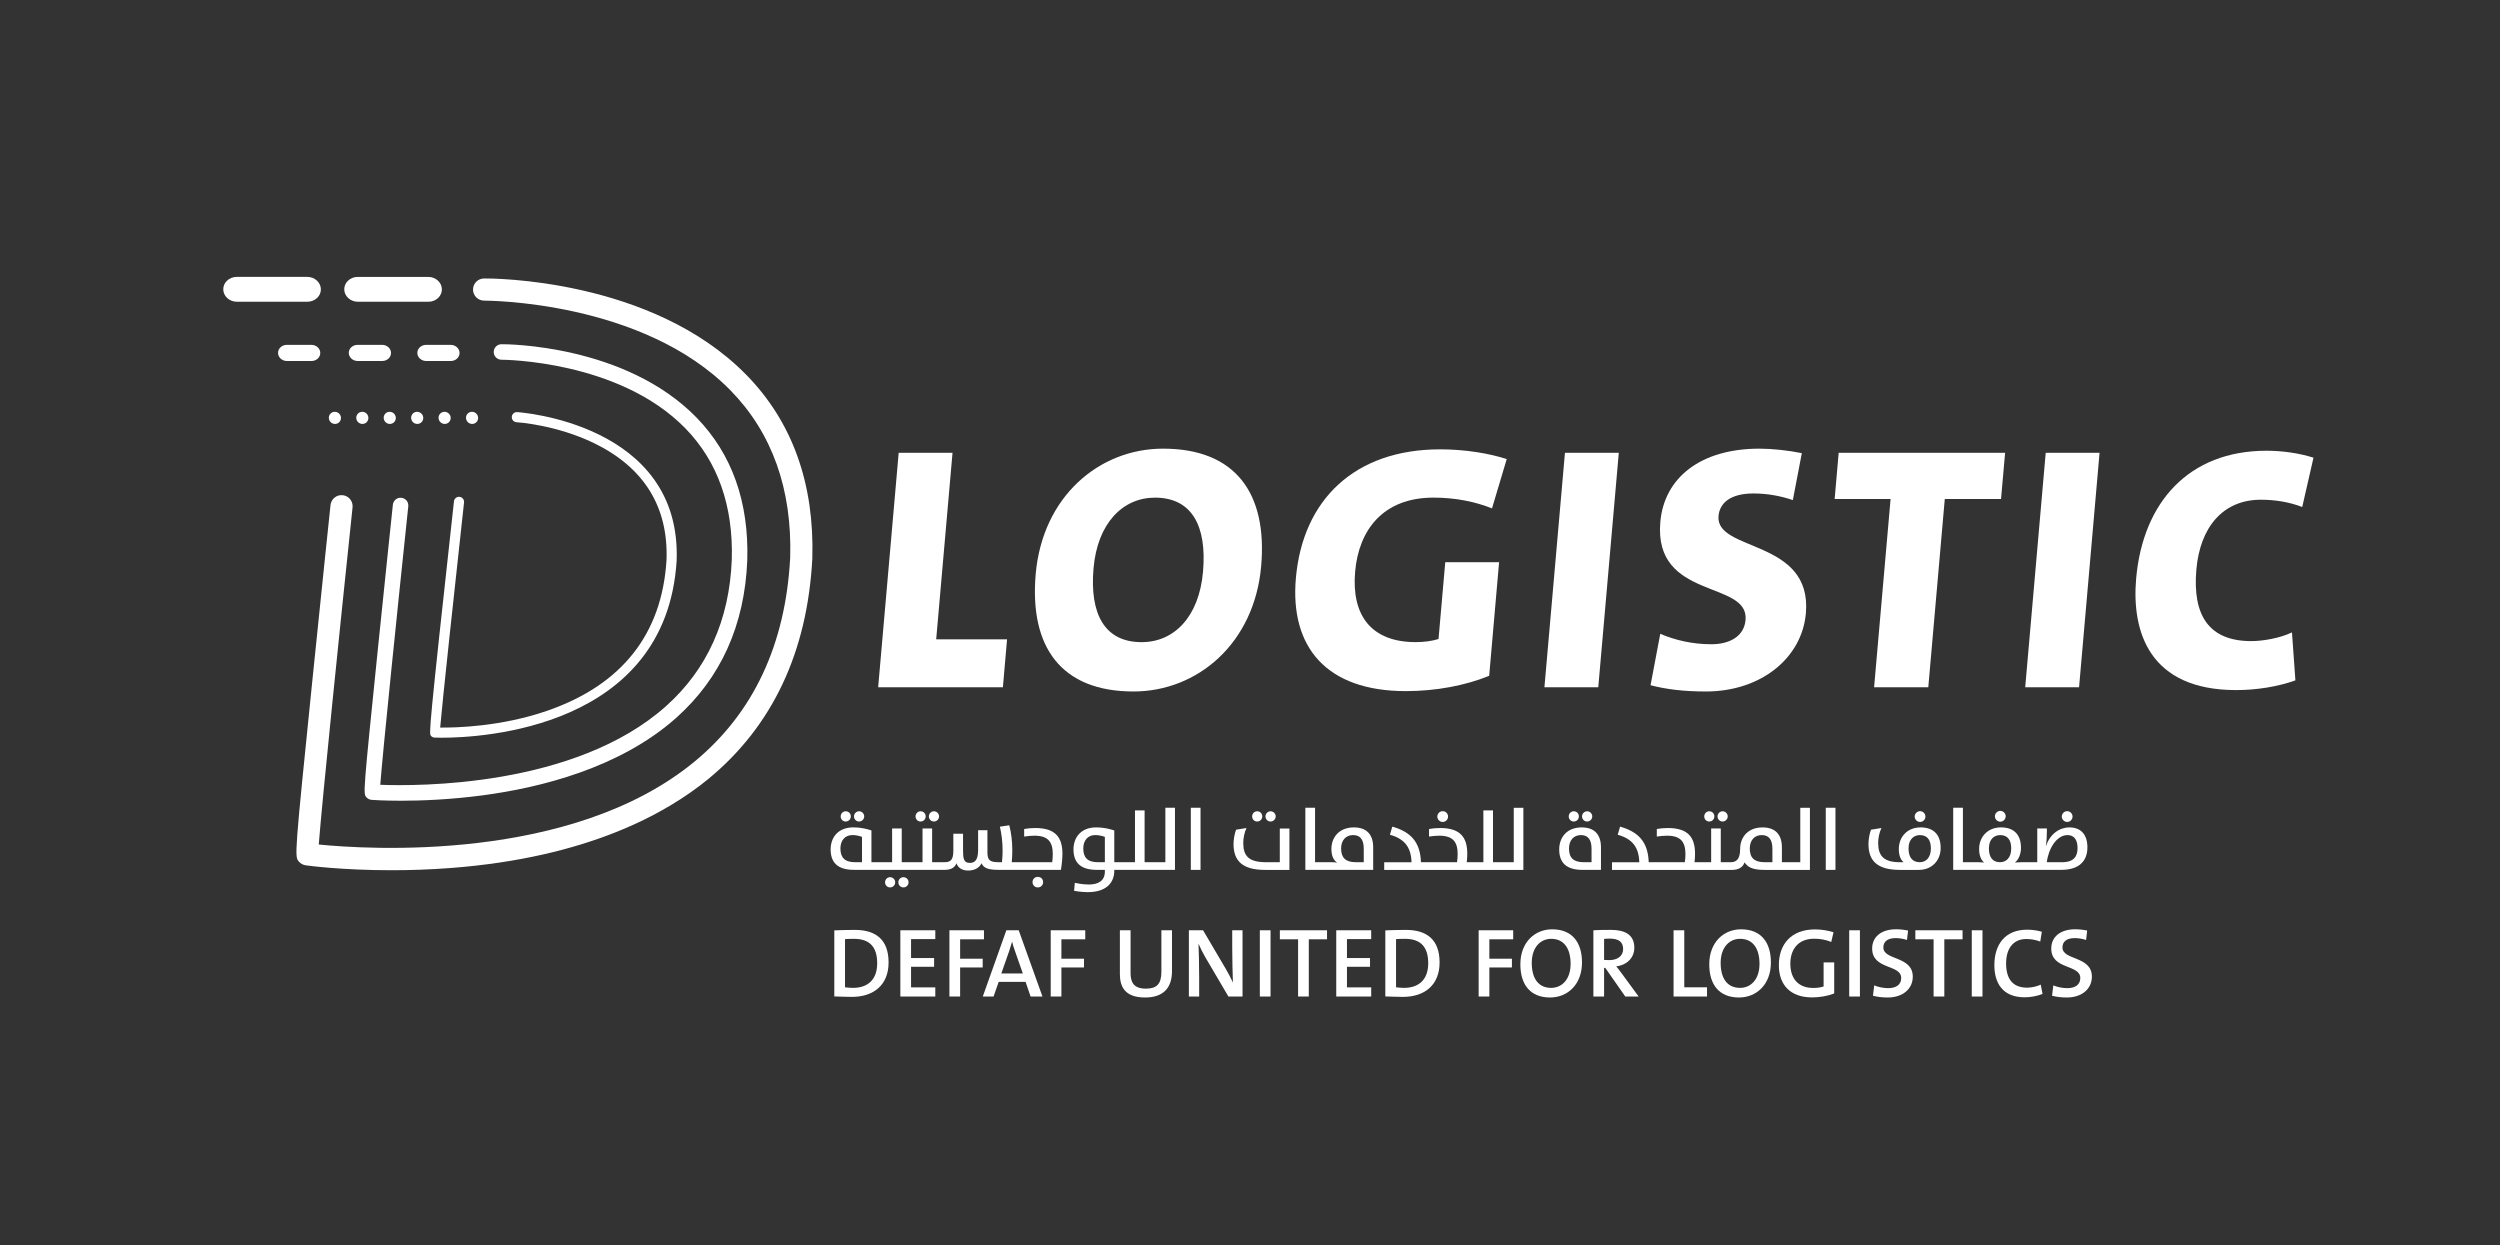 <?xml version="1.0" encoding="utf-8"?>
<!-- Generator: Adobe Illustrator 16.0.0, SVG Export Plug-In . SVG Version: 6.00 Build 0)  -->
<!DOCTYPE svg PUBLIC "-//W3C//DTD SVG 1.1//EN" "http://www.w3.org/Graphics/SVG/1.1/DTD/svg11.dtd">
<svg version="1.1" id="Layer_1" xmlns="http://www.w3.org/2000/svg" xmlns:xlink="http://www.w3.org/1999/xlink" x="0px" y="0px"
	 width="145.051px" height="72.252px" viewBox="0 0 145.051 72.252" enable-background="new 0 0 145.051 72.252"
	 xml:space="preserve">
<rect x="0" y="0" width="145.051" height="72.252" fill="#333333" stroke="none"/>
<path fill="#FFFFFF" d="M49.845,47.665c0.164,0,0.297-0.139,0.297-0.298c0-0.163-0.138-0.296-0.297-0.296
	c-0.164,0-0.296,0.139-0.296,0.296C49.549,47.531,49.677,47.665,49.845,47.665"/>
<path fill="#FFFFFF" d="M49.067,47.665c0.169,0,0.297-0.134,0.297-0.298c0-0.168-0.128-0.296-0.297-0.296
	c-0.163,0-0.291,0.139-0.291,0.296C48.776,47.531,48.898,47.665,49.067,47.665"/>
<path fill="#FFFFFF" d="M52.42,50.895c-0.164,0-0.297,0.133-0.297,0.297s0.128,0.297,0.297,0.297c0.164,0,0.296-0.139,0.296-0.297
	C52.716,51.028,52.579,50.895,52.42,50.895"/>
<path fill="#FFFFFF" d="M51.643,50.895c-0.164,0-0.291,0.133-0.291,0.297s0.127,0.297,0.291,0.297c0.169,0,0.297-0.139,0.297-0.297
	C51.94,51.028,51.807,50.895,51.643,50.895"/>
<path fill="#FFFFFF" d="M53.412,47.665c0.169,0,0.297-0.134,0.297-0.298c0-0.168-0.128-0.296-0.297-0.296
	c-0.164,0-0.291,0.139-0.291,0.296C53.121,47.531,53.243,47.665,53.412,47.665"/>
<path fill="#FFFFFF" d="M54.189,47.665c0.164,0,0.296-0.139,0.296-0.298c0-0.163-0.138-0.296-0.296-0.296
	c-0.164,0-0.297,0.139-0.297,0.296C53.892,47.531,54.02,47.665,54.189,47.665"/>
<path fill="#FFFFFF" d="M60.066,48.042c-0.22,0-0.465,0.021-0.644,0.057v0.439c0.189-0.03,0.399-0.051,0.593-0.051
	c0.792,0,1.068,0.358,1.068,1.073c0,0.154-0.015,0.313-0.035,0.466h-1.773h-0.078h-0.494c0.02-0.24,0.031-0.49,0.031-0.711
	c0-0.531-0.072-1.037-0.175-1.432l-0.546,0.082c0.092,0.384,0.158,0.859,0.158,1.391c0,0.18-0.01,0.455-0.036,0.67h-0.153
	c-0.517,0-0.691-0.082-0.691-0.557V48.17H56.75v1.15c0,0.578-0.189,0.746-0.48,0.746c-0.363,0-0.394-0.256-0.394-0.752v-0.941
	h-0.563v0.982c0,0.522-0.148,0.67-0.5,0.67h-0.127h-0.078h-0.526v-1.957h-0.557v1.957h-0.603h-0.077h-0.526v-1.957h-0.558v1.957
	h-0.602h-0.078h-0.52v-1.841c0,0-0.465-0.179-1.053-0.179c-0.9,0-1.314,0.604-1.314,1.273c0,0.731,0.368,1.191,1.355,1.191h1.532
	h0.078h1.686h0.077h1.686h0.078h0.127c0.378,0,0.583-0.139,0.685-0.384c0.071,0.256,0.327,0.425,0.67,0.425
	c0.429,0,0.685-0.205,0.777-0.425c0.143,0.302,0.419,0.384,1.012,0.384h1.241h0.078h2.279c0.061-0.368,0.087-0.691,0.087-0.941
	C61.642,48.554,61.207,48.042,60.066,48.042 M50.014,50.026h-0.399c-0.603,0-0.854-0.271-0.854-0.798
	c0-0.46,0.261-0.776,0.691-0.776c0.337,0,0.562,0.107,0.562,0.107V50.026z"/>
<path fill="#FFFFFF" d="M60.215,50.875c-0.174,0-0.307,0.133-0.307,0.307s0.133,0.307,0.307,0.307s0.307-0.133,0.307-0.307
	C60.522,51.002,60.389,50.875,60.215,50.875"/>
<path fill="#FFFFFF" d="M67.616,50.026h-0.603h-0.077H66.41v-3.007h-0.558v3.007H65.25h-0.079h-0.52v-1.841
	c0,0-0.465-0.179-1.053-0.179c-0.9,0-1.314,0.604-1.314,1.273c0,0.731,0.368,1.191,1.355,1.191h0.465v0.102
	c0,0.543-0.394,0.748-0.936,0.748c-0.393,0-0.807-0.099-0.807-0.099l-0.041,0.466c0,0,0.404,0.076,0.792,0.076
	c1.115,0,1.539-0.588,1.539-1.232v-0.061h0.52h0.079h1.685h0.077h1.16v-3.605h-0.557V50.026z M64.104,50.026h-0.399
	c-0.603,0-0.853-0.271-0.853-0.798c0-0.46,0.26-0.776,0.69-0.776c0.337,0,0.562,0.107,0.562,0.107V50.026z"/>
<rect x="69.092" y="46.866" fill="#FFFFFF" width="0.563" height="3.605"/>
<path fill="#FFFFFF" d="M72.941,47.665c0.169,0,0.297-0.134,0.297-0.298c0-0.168-0.128-0.296-0.297-0.296
	c-0.164,0-0.291,0.139-0.291,0.296C72.65,47.531,72.772,47.665,72.941,47.665"/>
<path fill="#FFFFFF" d="M73.719,47.665c0.164,0,0.297-0.139,0.297-0.298c0-0.163-0.138-0.296-0.297-0.296
	c-0.164,0-0.296,0.139-0.296,0.296C73.423,47.531,73.55,47.665,73.719,47.665"/>
<path fill="#FFFFFF" d="M74.255,50.026h-0.791c-1.019,0-1.33-0.367-1.33-1.119c0-0.281,0.072-0.625,0.188-0.865l-0.603,0.098
	c-0.082,0.21-0.149,0.537-0.149,0.834c0,0.951,0.492,1.498,1.826,1.498h1.416v-2.402h-0.558V50.026z"/>
<path fill="#FFFFFF" d="M78.554,48.006c-0.865,0-1.305,0.588-1.305,1.248c0,0.398,0.118,0.654,0.338,0.803
	c0,0-0.113-0.031-0.291-0.031h-0.394H76.82H76.3v-3.16h-0.563v3.605h1.083h0.082h2.771v-1.305
	C79.673,48.442,79.315,48.006,78.554,48.006 M79.126,50.026h-0.455c-0.604,0-0.859-0.261-0.859-0.798
	c0-0.46,0.261-0.776,0.695-0.776c0.389,0,0.619,0.229,0.619,0.793V50.026z"/>
<path fill="#FFFFFF" d="M83.705,47.69c0.169,0,0.312-0.139,0.312-0.313s-0.143-0.313-0.312-0.313s-0.312,0.144-0.312,0.313
	S83.536,47.69,83.705,47.69"/>
<path fill="#FFFFFF" d="M87.829,50.026h-0.602h-0.078h-0.525v-3.007h-0.558v3.007H85.47h-0.084h-0.284
	c0.021-0.184,0.03-0.353,0.03-0.496c0-0.976-0.435-1.488-1.575-1.488c-0.22,0-0.466,0.021-0.644,0.057v0.439
	c0.188-0.03,0.398-0.051,0.592-0.051c0.793,0,1.069,0.358,1.069,1.073c0,0.154-0.016,0.313-0.036,0.466h-1.772h-0.078h-0.244
	c-0.041-1.176-0.593-1.759-1.662-2.065l-0.138,0.471c0.859,0.24,1.227,0.735,1.253,1.595h-1.585v0.445h2.376h0.078h2.62h0.084h1.68
	h0.078h1.158v-3.605h-0.557V50.026z"/>
<path fill="#FFFFFF" d="M91.31,47.665c0.169,0,0.296-0.134,0.296-0.298c0-0.168-0.127-0.296-0.296-0.296
	c-0.164,0-0.292,0.139-0.292,0.296C91.018,47.531,91.141,47.665,91.31,47.665"/>
<path fill="#FFFFFF" d="M92.087,47.665c0.164,0,0.297-0.139,0.297-0.298c0-0.163-0.139-0.296-0.297-0.296
	c-0.163,0-0.297,0.139-0.297,0.296C91.79,47.531,91.918,47.665,92.087,47.665"/>
<path fill="#FFFFFF" d="M91.77,48.006c-0.864,0-1.304,0.588-1.304,1.277c0,0.728,0.367,1.188,1.355,1.188h1.068v-1.305
	C92.89,48.442,92.532,48.006,91.77,48.006 M92.343,50.026h-0.455c-0.6,0-0.854-0.261-0.854-0.798c0-0.46,0.261-0.776,0.689-0.776
	c0.389,0,0.619,0.229,0.619,0.793V50.026z"/>
<path fill="#FFFFFF" d="M99.171,47.665c0.168,0,0.297-0.134,0.297-0.298c0-0.168-0.129-0.296-0.297-0.296
	c-0.164,0-0.291,0.139-0.291,0.296C98.88,47.531,99.001,47.665,99.171,47.665"/>
<path fill="#FFFFFF" d="M99.948,47.665c0.162,0,0.295-0.139,0.295-0.298c0-0.163-0.138-0.296-0.295-0.296
	c-0.164,0-0.297,0.139-0.297,0.296C99.651,47.531,99.778,47.665,99.948,47.665"/>
<path fill="#FFFFFF" d="M104.454,50.026h-0.6h-0.08h-0.387v-0.859c0-0.725-0.363-1.16-1.125-1.16c-0.863,0-1.298,0.588-1.298,1.248
	c0,0.607-0.226,0.771-0.554,0.771h-0.045H99.84v-1.957h-0.558v1.957h-0.597h-0.083h-0.285c0.021-0.184,0.03-0.353,0.03-0.496
	c0-0.976-0.435-1.488-1.573-1.488c-0.221,0-0.467,0.021-0.646,0.057v0.439c0.188-0.03,0.399-0.051,0.593-0.051
	c0.793,0,1.069,0.358,1.069,1.073c0,0.154-0.015,0.313-0.036,0.466h-1.773h-0.078h-0.244c-0.041-1.176-0.592-1.759-1.662-2.065
	l-0.137,0.471c0.858,0.24,1.227,0.735,1.252,1.595h-1.584v0.445h2.375h0.078h2.621h0.083h1.681h0.078h0.045
	c0.424,0,0.648-0.184,0.73-0.439c0.174,0.26,0.419,0.439,1.166,0.439h1.389h0.08h1.158v-3.605h-0.559V50.026z M102.836,50.026
	h-0.455c-0.599,0-0.858-0.261-0.858-0.798c0-0.46,0.26-0.776,0.694-0.776c0.39,0,0.619,0.229,0.619,0.793V50.026z"/>
<rect x="105.932" y="46.866" fill="#FFFFFF" width="0.562" height="3.605"/>
<path fill="#FFFFFF" d="M111.433,48.006c-0.767,0-1.263,0.548-1.263,1.258c0,0.344,0.097,0.614,0.28,0.762h-0.225
	c-0.925,0-1.253-0.367-1.253-1.119c0-0.281,0.072-0.625,0.19-0.865l-0.604,0.098c-0.083,0.21-0.148,0.537-0.148,0.834
	c0,0.951,0.49,1.498,1.826,1.498h1.094c0.756,0,1.268-0.542,1.268-1.273C112.599,48.36,112.118,48.006,111.433,48.006
	 M111.387,50.026c-0.425,0-0.653-0.275-0.653-0.803c0-0.542,0.326-0.771,0.658-0.771c0.43,0,0.639,0.281,0.639,0.776
	C112.03,49.77,111.739,50.026,111.387,50.026"/>
<path fill="#FFFFFF" d="M111.402,47.69c0.169,0,0.312-0.139,0.312-0.313s-0.143-0.313-0.312-0.313s-0.312,0.144-0.312,0.313
	S111.233,47.69,111.402,47.69"/>
<path fill="#FFFFFF" d="M116.058,47.674c0.169,0,0.313-0.139,0.313-0.313s-0.144-0.313-0.313-0.313s-0.313,0.144-0.313,0.313
	C115.745,47.532,115.889,47.674,116.058,47.674"/>
<path fill="#FFFFFF" d="M120.065,48.006c-0.563,0-1.119,0.373-1.351,1.074h-0.011c0.041-0.266,0.058-0.594,0.058-0.844v-0.168
	h-0.558v1.957h-0.603h-0.077h-0.199c-0.184,0-0.418,0.021-0.418,0.021c0.229-0.18,0.352-0.518,0.352-0.85
	c0-0.838-0.48-1.191-1.16-1.191c-0.771,0-1.268,0.548-1.268,1.258c0,0.357,0.102,0.624,0.291,0.783c0,0-0.174-0.021-0.342-0.021
	h-0.287h-0.082h-0.521v-3.16h-0.563v3.605h1.084h0.082h3.031h0.077h1.988c1.12,0,1.524-0.583,1.524-1.305
	C121.114,48.442,120.751,48.006,120.065,48.006 M116.042,50.026c-0.42,0-0.645-0.275-0.645-0.803c0-0.542,0.317-0.771,0.655-0.771
	c0.429,0,0.64,0.281,0.64,0.776C116.692,49.77,116.399,50.026,116.042,50.026 M119.646,50.026h-0.889
	c0.092-0.777,0.566-1.574,1.201-1.574c0.394,0,0.582,0.287,0.582,0.756C120.54,49.659,120.347,50.026,119.646,50.026"/>
<path fill="#FFFFFF" d="M119.938,47.69c0.169,0,0.312-0.139,0.312-0.313s-0.143-0.313-0.312-0.313s-0.312,0.144-0.312,0.313
	S119.769,47.69,119.938,47.69"/>
<polygon fill="#FFFFFF" points="50.951,39.877 52.142,26.272 55.266,26.272 54.318,37.096 58.43,37.096 58.188,39.877 "/>
<path fill="#FFFFFF" d="M65.765,40.12c-4.213,0-6.041-2.6-5.673-6.813c0.394-4.495,3.68-7.276,7.389-7.276
	c4.213,0,6.061,2.6,5.693,6.813C72.78,37.337,69.474,40.12,65.765,40.12 M67.011,28.873c-1.855,0-3.334,1.471-3.563,4.092
	c-0.235,2.68,0.653,4.293,2.789,4.293c1.875,0,3.333-1.451,3.563-4.092C70.032,30.505,69.147,28.873,67.011,28.873"/>
<path fill="#FFFFFF" d="M81.567,40.099c-4.615,0-6.729-2.56-6.38-6.551c0.396-4.535,3.396-7.477,8.374-7.477
	c1.471,0,2.861,0.241,3.86,0.564l-0.854,2.862c-0.955-0.383-2.103-0.625-3.393-0.625c-2.943,0-4.338,1.895-4.549,4.293
	c-0.221,2.54,0.934,4.091,3.513,4.091c0.483,0,0.933-0.059,1.326-0.18l0.39-4.456h3.124l-0.575,6.59
	C85.022,39.777,83.302,40.099,81.567,40.099"/>
<polygon fill="#FFFFFF" points="89.608,39.877 90.799,26.272 93.923,26.272 92.732,39.877 "/>
<path fill="#FFFFFF" d="M98.979,40.12c-1.27,0-2.287-0.121-3.213-0.363l0.563-2.982c0.854,0.362,1.842,0.604,2.97,0.604
	c1.008,0,1.893-0.423,1.979-1.411c0.203-2.318-5.344-1.129-4.945-5.684c0.225-2.56,2.327-4.253,5.754-4.253
	c0.725,0,1.684,0.101,2.456,0.262l-0.521,2.721c-0.725-0.242-1.478-0.383-2.283-0.383c-1.331,0-1.963,0.544-2.03,1.31
	c-0.183,2.096,5.448,1.31,5.069,5.644C104.554,38.165,102.185,40.12,98.979,40.12"/>
<polygon fill="#FFFFFF" points="112.837,28.953 111.88,39.877 108.736,39.877 109.692,28.953 106.447,28.953 106.681,26.272 
	116.337,26.272 116.101,28.953 "/>
<polygon fill="#FFFFFF" points="117.503,39.877 118.693,26.272 121.817,26.272 120.628,39.877 "/>
<path fill="#FFFFFF" d="M129.744,40.039c-5.039,0-6.073-3.386-5.804-6.47c0.387-4.414,3.047-7.417,7.563-7.417
	c0.928,0,1.902,0.141,2.727,0.403l-0.654,2.862c-0.721-0.282-1.555-0.423-2.401-0.423c-2.196,0-3.526,1.592-3.741,4.051
	c-0.232,2.66,0.726,4.152,3.185,4.152c0.706,0,1.688-0.181,2.362-0.505l0.199,2.783C132.181,39.836,130.933,40.039,129.744,40.039"
	/>
<path fill="#FFFFFF" d="M49.426,57.84c-0.392,0-0.717-0.021-1.019-0.027v-3.832c0.302-0.012,0.746-0.028,1.19-0.028
	c1.213,0,1.959,0.558,1.959,1.89C51.556,57.158,50.679,57.84,49.426,57.84 M49.546,54.471c-0.188,0-0.381,0.006-0.518,0.017v2.795
	c0.125,0.017,0.307,0.034,0.461,0.034c0.825,0,1.406-0.444,1.406-1.428C50.896,54.977,50.491,54.471,49.546,54.471"/>
<polygon fill="#FFFFFF" points="52.239,57.819 52.239,53.975 54.267,53.975 54.267,54.487 52.86,54.487 52.86,55.586 54.197,55.586 
	54.197,56.093 52.86,56.093 52.86,57.288 54.267,57.288 54.267,57.819 "/>
<polygon fill="#FFFFFF" points="55.707,54.499 55.707,55.625 57.016,55.625 57.016,56.133 55.707,56.133 55.707,57.818 
	55.086,57.818 55.086,53.975 57.09,53.975 57.09,54.499 "/>
<path fill="#FFFFFF" d="M59.795,57.818l-0.29-0.848h-1.561l-0.296,0.848h-0.626l1.367-3.843h0.717l1.378,3.843H59.795z
	 M58.884,55.165c-0.068-0.188-0.12-0.353-0.159-0.523h-0.006c-0.052,0.171-0.097,0.336-0.16,0.523l-0.461,1.315h1.247L58.884,55.165
	z"/>
<polygon fill="#FFFFFF" points="61.583,54.499 61.583,55.625 62.893,55.625 62.893,56.133 61.583,56.133 61.583,57.818 
	60.963,57.818 60.963,53.975 62.967,53.975 62.967,54.499 "/>
<path fill="#FFFFFF" d="M66.439,57.875c-1.207,0-1.463-0.66-1.463-1.367v-2.533h0.62v2.488c0,0.513,0.171,0.899,0.888,0.899
	c0.621,0,0.9-0.262,0.9-0.979v-2.408H68v2.363C68,57.368,67.448,57.875,66.439,57.875"/>
<path fill="#FFFFFF" d="M71.273,57.819l-1.36-2.313c-0.154-0.273-0.273-0.512-0.375-0.757c0.021,0.376,0.038,1.401,0.038,2.01v1.06
	h-0.597v-3.844h0.824l1.332,2.266c0.144,0.24,0.285,0.519,0.399,0.769c-0.017-0.433-0.04-1.451-0.04-2.06v-0.975h0.598v3.844H71.273
	z"/>
<rect x="73.096" y="53.975" fill="#FFFFFF" width="0.621" height="3.844"/>
<polygon fill="#FFFFFF" points="75.937,54.499 75.937,57.818 75.316,57.818 75.316,54.499 74.258,54.499 74.258,53.975 
	76.995,53.975 76.995,54.499 "/>
<polygon fill="#FFFFFF" points="77.53,57.819 77.53,53.975 79.558,53.975 79.558,54.487 78.151,54.487 78.151,55.586 79.489,55.586 
	79.489,56.093 78.151,56.093 78.151,57.288 79.558,57.288 79.558,57.819 "/>
<path fill="#FFFFFF" d="M81.397,57.84c-0.393,0-0.719-0.021-1.02-0.027v-3.832c0.301-0.012,0.746-0.028,1.189-0.028
	c1.213,0,1.959,0.558,1.959,1.89C83.526,57.158,82.649,57.84,81.397,57.84 M81.517,54.471c-0.188,0-0.381,0.006-0.518,0.017v2.795
	c0.125,0.017,0.307,0.034,0.461,0.034c0.825,0,1.406-0.444,1.406-1.428C82.866,54.977,82.462,54.471,81.517,54.471"/>
<polygon fill="#FFFFFF" points="86.413,54.499 86.413,55.625 87.722,55.625 87.722,56.133 86.413,56.133 86.413,57.818 
	85.792,57.818 85.792,53.975 87.796,53.975 87.796,54.499 "/>
<path fill="#FFFFFF" d="M89.937,57.875c-1.16,0-1.725-0.757-1.725-1.924c0-1.281,0.837-2.032,1.846-2.032
	c1.16,0,1.73,0.758,1.73,1.924C91.788,57.124,90.951,57.875,89.937,57.875 M90,54.471c-0.626,0-1.127,0.5-1.127,1.395
	c0,0.877,0.364,1.451,1.127,1.451c0.626,0,1.127-0.495,1.127-1.395C91.127,55.051,90.757,54.471,90,54.471"/>
<path fill="#FFFFFF" d="M94.299,57.818l-1.161-1.661h-0.068v1.661h-0.621v-3.843c0.279-0.018,0.599-0.023,1.025-0.023
	c0.803,0,1.35,0.279,1.35,1.037c0,0.615-0.474,1.014-1.047,1.081c0.106,0.138,0.227,0.279,0.317,0.41l0.979,1.338H94.299z
	 M93.394,54.459c-0.125,0-0.232,0.006-0.324,0.017v1.219c0.057,0.005,0.166,0.011,0.301,0.011c0.502,0,0.804-0.256,0.804-0.643
	C94.174,54.641,93.905,54.459,93.394,54.459"/>
<polygon fill="#FFFFFF" points="97.101,57.819 97.101,53.975 97.722,53.975 97.722,57.284 99.042,57.284 99.042,57.819 "/>
<path fill="#FFFFFF" d="M100.897,57.875c-1.161,0-1.725-0.757-1.725-1.924c0-1.281,0.836-2.032,1.845-2.032
	c1.161,0,1.731,0.758,1.731,1.924C102.749,57.124,101.911,57.875,100.897,57.875 M100.96,54.471c-0.625,0-1.127,0.5-1.127,1.395
	c0,0.877,0.364,1.451,1.127,1.451c0.627,0,1.127-0.495,1.127-1.395C102.087,55.051,101.718,54.471,100.96,54.471"/>
<path fill="#FFFFFF" d="M105.134,57.87c-1.236,0-1.924-0.706-1.924-1.873c0-1.219,0.723-2.072,2.096-2.072
	c0.387,0,0.756,0.063,1.075,0.165l-0.131,0.563c-0.302-0.125-0.638-0.188-0.991-0.188c-0.979,0-1.383,0.678-1.383,1.446
	c0,0.894,0.484,1.411,1.332,1.411c0.223,0,0.416-0.028,0.598-0.086v-1.399h0.615v1.804C106.039,57.791,105.571,57.87,105.134,57.87"
	/>
<rect x="107.292" y="53.975" fill="#FFFFFF" width="0.621" height="3.844"/>
<path fill="#FFFFFF" d="M109.53,57.875c-0.326,0-0.615-0.035-0.86-0.103l0.073-0.599c0.24,0.098,0.524,0.16,0.814,0.16
	c0.405,0,0.752-0.166,0.752-0.586c0-0.81-1.686-0.467-1.686-1.715c0-0.654,0.502-1.115,1.395-1.115c0.217,0,0.479,0.029,0.689,0.074
	l-0.063,0.547c-0.205-0.068-0.433-0.108-0.66-0.108c-0.484,0-0.711,0.216-0.711,0.541c0,0.762,1.707,0.483,1.707,1.696
	C110.981,57.368,110.407,57.875,109.53,57.875"/>
<polygon fill="#FFFFFF" points="112.81,54.499 112.81,57.818 112.188,57.818 112.188,54.499 111.13,54.499 111.13,53.975 
	113.868,53.975 113.868,54.499 "/>
<rect x="114.403" y="53.975" fill="#FFFFFF" width="0.621" height="3.844"/>
<path fill="#FFFFFF" d="M117.472,57.864c-1.28,0-1.758-0.831-1.758-1.861c0-1.191,0.608-2.062,1.9-2.062
	c0.285,0,0.592,0.04,0.854,0.12l-0.091,0.568c-0.256-0.096-0.534-0.147-0.808-0.147c-0.809,0-1.174,0.614-1.174,1.418
	c0,0.894,0.383,1.405,1.219,1.405c0.262,0,0.574-0.073,0.792-0.176l0.103,0.541C118.218,57.784,117.849,57.864,117.472,57.864"/>
<path fill="#FFFFFF" d="M119.921,57.875c-0.325,0-0.615-0.035-0.86-0.103l0.073-0.599c0.24,0.098,0.525,0.16,0.816,0.16
	c0.403,0,0.75-0.166,0.75-0.586c0-0.81-1.685-0.467-1.685-1.715c0-0.654,0.501-1.115,1.396-1.115c0.215,0,0.478,0.029,0.688,0.074
	l-0.063,0.547c-0.205-0.068-0.433-0.108-0.66-0.108c-0.484,0-0.711,0.216-0.711,0.541c0,0.762,1.707,0.483,1.707,1.696
	C121.372,57.368,120.798,57.875,119.921,57.875"/>
<path fill="#FFFFFF" d="M43.306,21.754c-5.495-5.615-14.826-5.604-15.223-5.597c-0.355,0.003-0.641,0.293-0.638,0.648
	c0.003,0.353,0.291,0.637,0.643,0.637h0.006c0.091,0.004,9.176-0.017,14.293,5.211c2.415,2.467,3.579,5.74,3.46,9.71
	c-0.269,5.032-2.135,9.01-5.548,11.823c-7.138,5.886-19.056,5.089-21.804,4.813c0.187-2.462,1.232-12.639,1.961-19.561
	c0.037-0.353-0.219-0.67-0.572-0.707c-0.352-0.039-0.67,0.219-0.707,0.572c0,0-0.528,5.015-1.04,10.047
	c-1.053,10.334-1.048,10.341-0.8,10.634c0.103,0.12,0.247,0.2,0.403,0.222c0.111,0.016,2.078,0.285,4.97,0.285
	c1.047,0,2.215-0.035,3.461-0.131c7.887-0.604,12.479-3.148,14.942-5.178c3.704-3.053,5.729-7.342,6.018-12.766
	C47.262,28.068,45.975,24.479,43.306,21.754"/>
<path fill="#FFFFFF" d="M21.561,46.408c0.054,0.004,0.687,0.051,1.711,0.051c1.164,0,2.835-0.062,4.733-0.313
	c3.312-0.439,7.947-1.575,11.221-4.49c2.592-2.307,3.982-5.383,4.131-9.147c0.102-3.386-0.89-6.173-2.947-8.284
	c-4.129-4.236-11.034-4.258-11.316-4.253c-0.248,0.001-0.449,0.203-0.448,0.452c0.001,0.248,0.202,0.448,0.45,0.448
	c0.001,0,0.002,0,0.003,0c0.117,0,6.827,0.038,10.67,3.985c1.878,1.928,2.783,4.494,2.689,7.62
	c-0.139,3.506-1.427,6.367-3.828,8.505c-5.276,4.699-14.459,4.634-16.567,4.552c0.149-1.95,1.02-10.406,1.626-16.158
	c0.026-0.247-0.153-0.468-0.4-0.494c-0.248-0.029-0.468,0.153-0.494,0.4c0,0-0.436,4.131-0.86,8.274
	c-0.867,8.479-0.86,8.485-0.684,8.693C21.328,46.34,21.441,46.399,21.561,46.408"/>
<path fill="#FFFFFF" d="M26.339,29.088c-1.477,13.435-1.447,13.471-1.336,13.603c0.052,0.063,0.129,0.101,0.21,0.104
	c0.014,0.002,0.163,0.008,0.421,0.008c2.278,0,13.017-0.522,13.625-10.271c0.297-7.983-9.158-8.616-9.254-8.621
	c-0.161-0.008-0.301,0.114-0.311,0.277c-0.009,0.162,0.115,0.301,0.277,0.31c0.023,0.001,2.284,0.142,4.486,1.209
	c2.911,1.413,4.329,3.701,4.214,6.796c-0.268,4.295-2.591,7.232-6.905,8.73c-2.69,0.935-5.361,0.993-6.227,0.981
	c0.124-1.467,0.869-8.369,1.385-13.063c0.018-0.161-0.099-0.307-0.26-0.324C26.501,28.806,26.357,28.927,26.339,29.088"/>
<path fill="#FFFFFF" d="M22.171,20.008h-1.425c-0.143,0-0.281,0.056-0.378,0.153c-0.086,0.087-0.132,0.199-0.131,0.316
	c0.002,0.258,0.233,0.468,0.516,0.468h1.425c0.143,0,0.28-0.055,0.377-0.152c0.086-0.088,0.133-0.2,0.132-0.317
	C22.685,20.219,22.453,20.008,22.171,20.008"/>
<path fill="#FFFFFF" d="M18.451,20.793c0.086-0.087,0.133-0.199,0.132-0.317c-0.002-0.258-0.234-0.468-0.516-0.468h-1.425
	c-0.143,0-0.281,0.056-0.377,0.153c-0.086,0.087-0.133,0.199-0.132,0.317c0.002,0.258,0.233,0.468,0.516,0.468h1.425
	C18.217,20.946,18.354,20.89,18.451,20.793"/>
<path fill="#FFFFFF" d="M20.764,17.508h4.094c0.219,0,0.429-0.085,0.577-0.234c0.132-0.134,0.205-0.308,0.203-0.488
	c-0.003-0.397-0.358-0.72-0.79-0.72h-4.094c-0.219,0-0.429,0.085-0.576,0.234c-0.133,0.134-0.205,0.307-0.204,0.488
	C19.978,17.185,20.332,17.508,20.764,17.508"/>
<path fill="#FFFFFF" d="M24.346,20.162c-0.086,0.087-0.133,0.199-0.132,0.316c0.002,0.258,0.234,0.468,0.516,0.468h1.425
	c0.143,0,0.281-0.056,0.377-0.153c0.086-0.087,0.133-0.199,0.132-0.316c-0.002-0.258-0.233-0.468-0.516-0.468h-1.425
	C24.58,20.009,24.441,20.064,24.346,20.162"/>
<path fill="#FFFFFF" d="M18.414,17.273c0.133-0.134,0.205-0.307,0.203-0.488c-0.003-0.397-0.358-0.72-0.79-0.72h-4.094
	c-0.218,0-0.429,0.085-0.576,0.235c-0.133,0.133-0.205,0.307-0.203,0.487c0.003,0.397,0.357,0.72,0.789,0.72h4.094
	C18.056,17.507,18.266,17.422,18.414,17.273"/>
<path fill="#FFFFFF" d="M26.149,24.245c-0.003-0.194-0.164-0.352-0.358-0.352c-0.194,0-0.349,0.158-0.346,0.352
	c0.004,0.194,0.164,0.352,0.358,0.352C25.998,24.597,26.152,24.439,26.149,24.245"/>
<path fill="#FFFFFF" d="M19.437,24.597c0.194,0,0.349-0.158,0.346-0.352c-0.004-0.194-0.164-0.352-0.358-0.352
	c-0.195,0-0.349,0.158-0.346,0.352C19.082,24.438,19.243,24.597,19.437,24.597"/>
<path fill="#FFFFFF" d="M24.558,24.245c-0.003-0.194-0.164-0.352-0.358-0.352c-0.194,0-0.349,0.158-0.346,0.352
	c0.004,0.194,0.164,0.352,0.358,0.352C24.406,24.597,24.561,24.439,24.558,24.245"/>
<path fill="#FFFFFF" d="M22.262,24.245c0.003,0.194,0.164,0.352,0.358,0.352s0.349-0.158,0.346-0.352
	c-0.004-0.194-0.164-0.352-0.358-0.352C22.413,23.893,22.259,24.051,22.262,24.245"/>
<path fill="#FFFFFF" d="M21.028,24.597c0.194,0,0.349-0.158,0.346-0.352c-0.004-0.194-0.164-0.352-0.358-0.352
	c-0.194,0-0.349,0.158-0.346,0.352C20.674,24.438,20.834,24.597,21.028,24.597"/>
<path fill="#FFFFFF" d="M27.395,24.597c0.194,0,0.349-0.158,0.346-0.352c-0.004-0.194-0.164-0.352-0.358-0.352
	c-0.194,0-0.349,0.158-0.346,0.352C27.041,24.438,27.201,24.597,27.395,24.597"/>
<line fill="#FFFFFF" x1="0" y1="0" x2="0" y2="72.252"/>
</svg>
